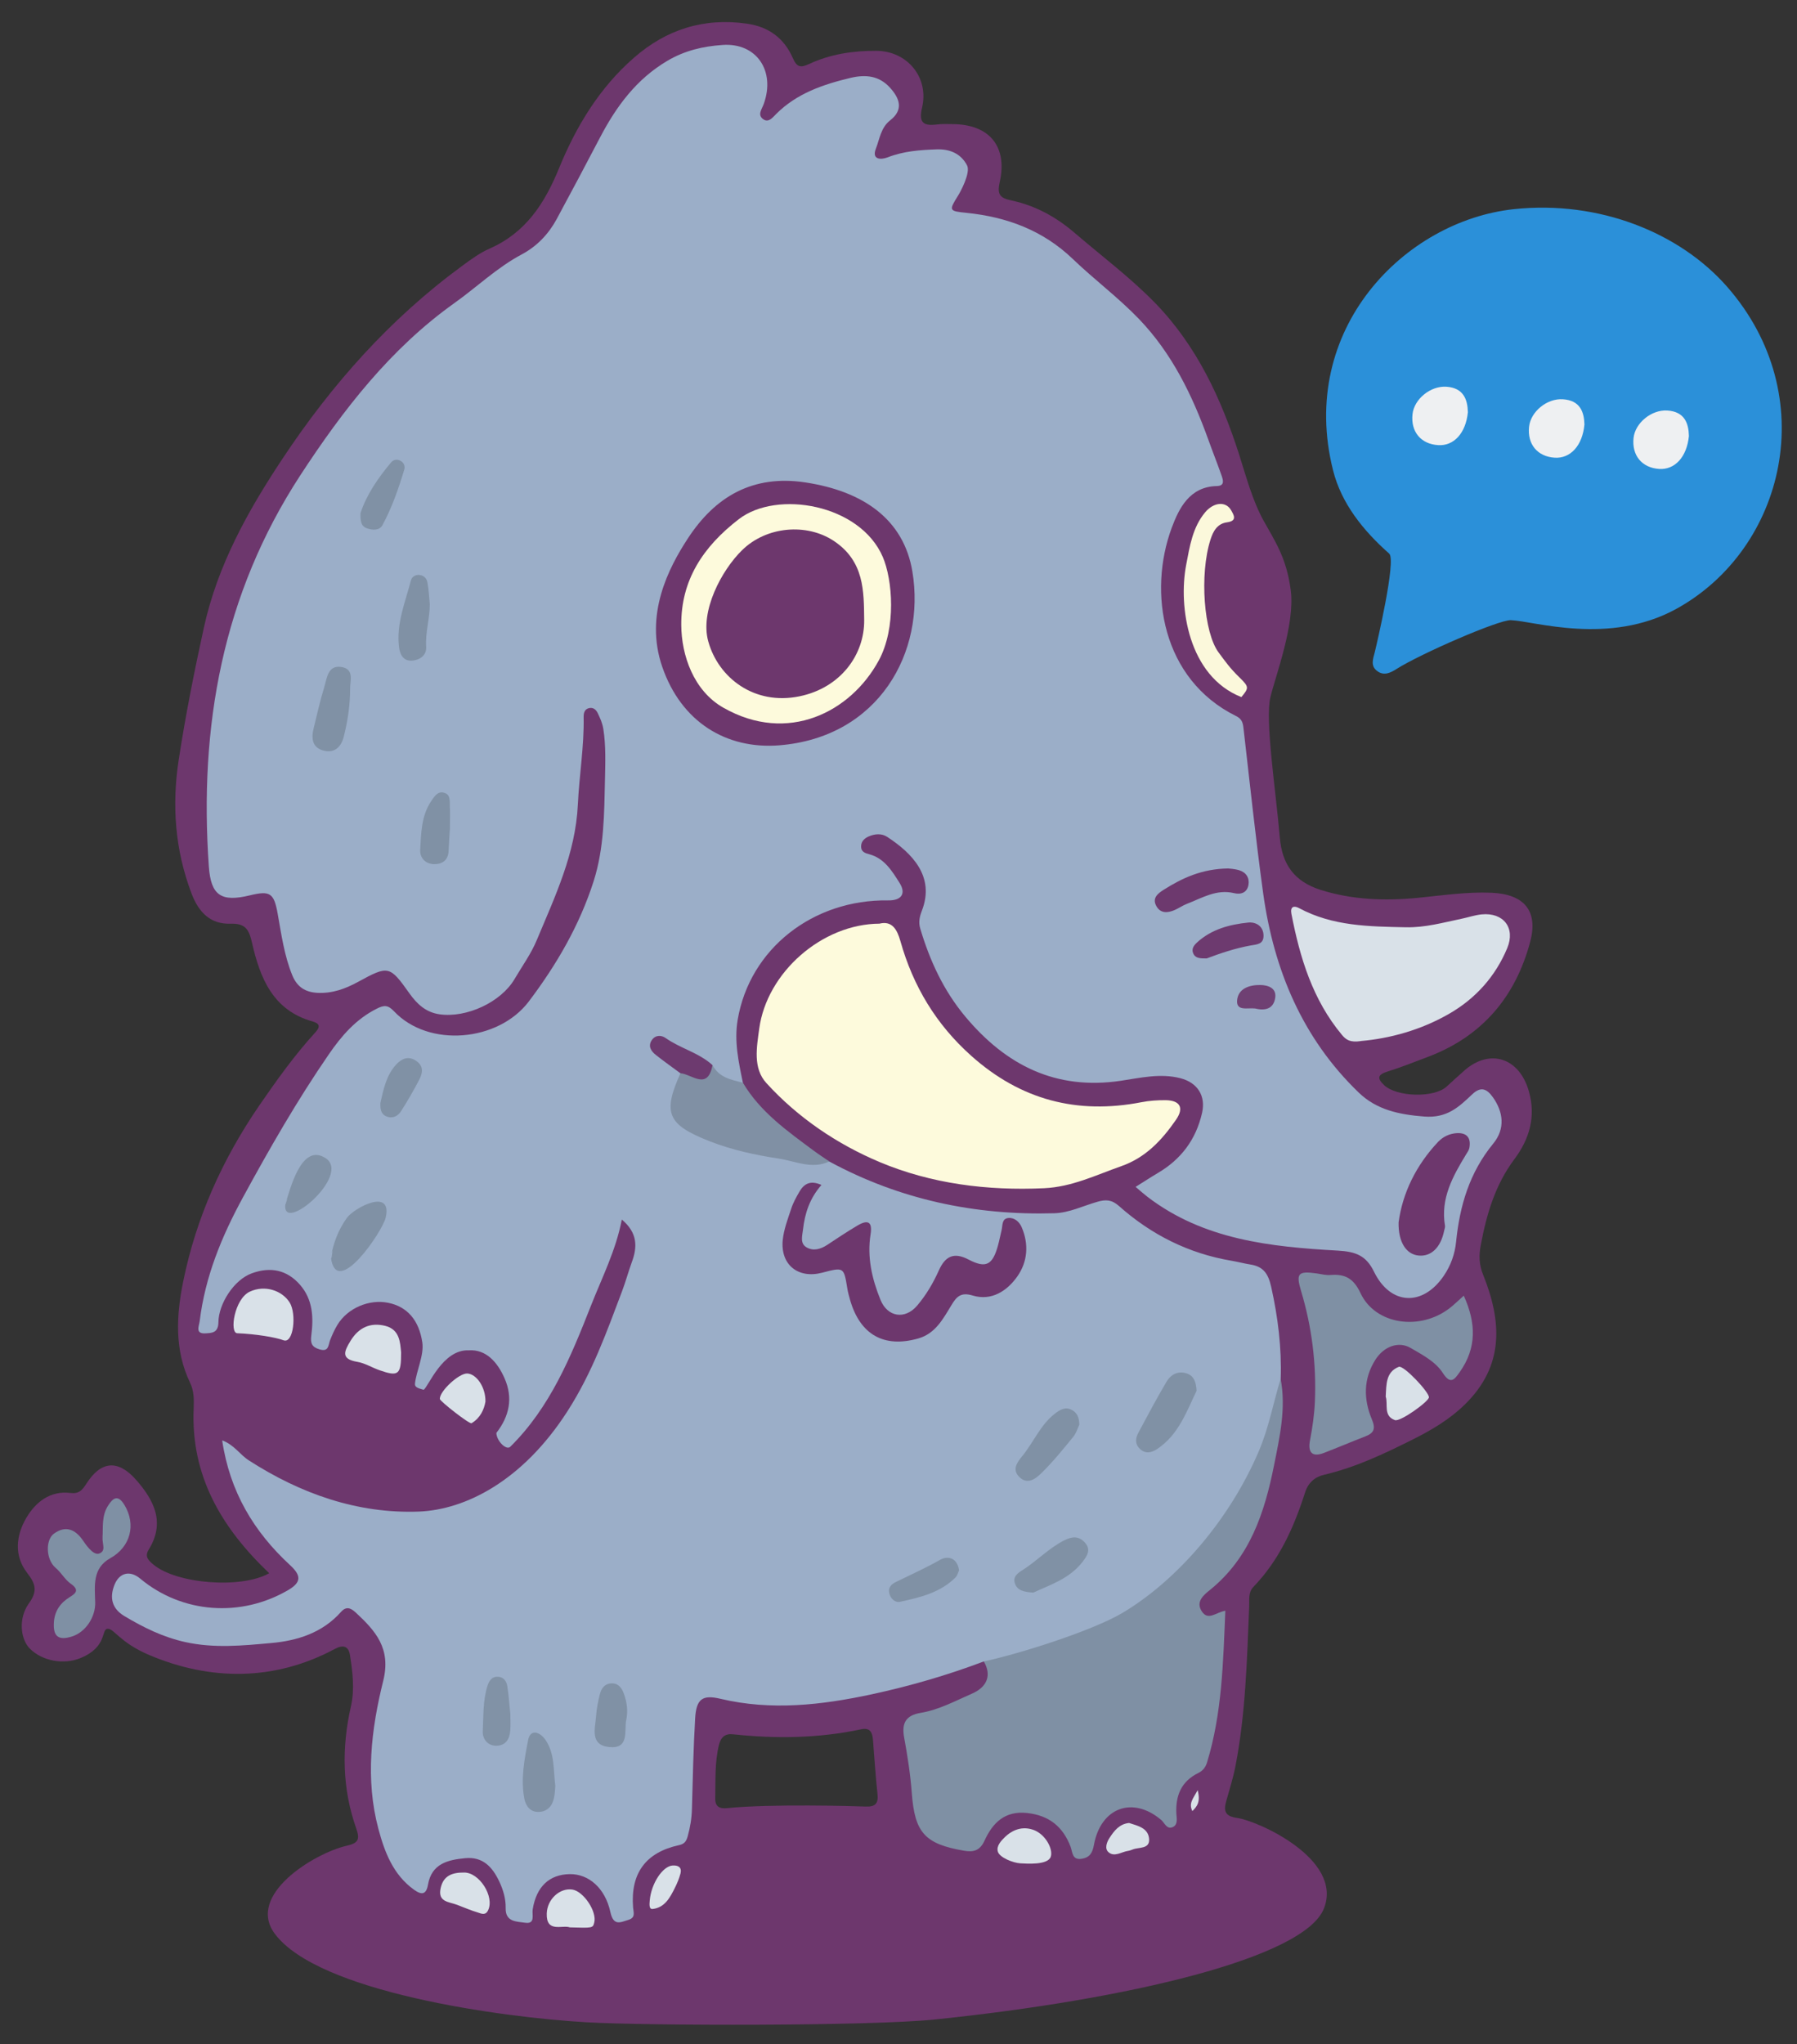 <svg xmlns="http://www.w3.org/2000/svg" width="510" height="580"><rect width="100%" height="100%" fill="#333333" stroke="none"/><path fill="#2B90D9" fill-rule="evenodd" d="M394.28 157.1c-7.35-6.5-13.58-14.2-15.95-23.65-10.08-40.07 20.35-70.8 51.32-74.1 24.2-2.57 47.07 6.67 60.52 22.02 27.04 30.86 16.45 74.4-14.43 91.4-19.06 10.46-40.3 3.45-46.95 3.2-3.42-.13-25.6 9.5-32.5 13.88-1.68 1.07-3.52 1.98-5.42.56-2-1.47-1.18-3.47-.7-5.36.5-2.05 6.17-26.13 4.1-27.95z" clip-rule="evenodd"/><path fill="#6D376D" fill-rule="evenodd" d="M415.6 303.76c-1.72 1.5-3.38 3.05-5.08 4.58-3.58 3.24-14.12 2.94-17.7-.44-2.15-2.03-1.74-3.02 1.04-3.88 3.88-1.2 7.66-2.73 11.47-4.17 15.35-5.8 24.8-17.05 28.94-32.6 2.37-8.9-1.8-13.55-11-13.94-7.06-.3-14 .78-20.95 1.45-9.33.9-18.55.57-27.53-2.26-7.48-2.37-10.93-7.27-11.57-14.84-1.13-13.3-4.25-33.32-2.67-39.85 1.52-6.28 7-20.6 5.78-30.26-1.18-9.38-4.67-14.27-7.74-19.85-3.2-5.83-5-12.75-6.97-18.9-5.04-15.65-11.93-30.6-23.7-42.74-7.07-7.28-15.15-13.3-22.8-19.87-5.32-4.6-11.2-7.82-18-9.3-3.1-.65-4.23-1.47-3.4-5.17 2.3-10.25-3-16.46-13.4-16.5-1.46-.02-2.94-.08-4.4.1-3.8.48-5.26-.44-4.23-4.78 2.02-8.56-4.18-16.05-12.95-16.12-6.58-.04-13.02.92-19.02 3.7-2.42 1.12-3.52 1.1-4.72-1.66-2.43-5.58-6.8-8.86-13.04-9.75-12.25-1.75-22.9 1.67-32.07 9.7-9.78 8.53-16.37 19.45-21.2 31.25-4.1 10.04-9.46 18.37-19.75 22.88-2.8 1.23-5.35 3.12-7.84 4.95-20.45 15-36.96 33.6-50.95 54.7-9.9 14.93-18.4 30.2-22.3 47.94-2.72 12.42-5.2 24.87-7.12 37.4-2 12.93-1.06 25.64 3.62 37.97 2.12 5.62 5.57 8.77 11.06 8.6 4.34-.16 5.3 1.77 6.14 5.52 2.27 9.9 5.9 19.05 17.13 22.2 1.76.5 2.48 1.3.87 3.05-5.94 6.5-11.04 13.64-16.03 20.9-10.44 15.25-17.88 31.82-21.53 49.87-1.94 9.55-2.54 19.4 1.98 28.76 1.06 2.18 1.1 4.64 1 7.16-.87 19.15 7.85 33.9 21.43 46.83-7.8 4.47-26.34 3.1-32.96-2.53-1.27-1.08-2.46-2.18-1.26-4.12 4.77-7.68 1.6-14-3.58-19.87-5.1-5.77-9.94-5.4-14.1 1.15-1.15 1.8-2.08 2.9-4.55 2.6-5.7-.7-9.83 2.58-12.45 7.02-2.95 4.97-3.6 10.74.2 15.65 2.4 3.1 3.04 5.15.5 8.66-3.02 4.2-2.42 10.07.2 12.76 3.56 3.66 9.77 4.7 14.45 2.76 7.66-3.16 5.8-8.13 7.66-8.3 1.86-.16 3.38 3.87 11.95 7.48 17.15 7.23 35.34 7.46 52.57-1.77 2.18-1.17 3.87-1 4.3 1.77.73 4.83 1.38 9.6.26 14.54-2.64 11.65-2.5 23.3 1.52 34.64 1.13 3.2.5 4.16-2.76 4.9-9.27 2.17-28.52 13.96-20.37 24.95 12.32 16.6 64.27 23.74 88.46 25.13 17.28 1 80.47 1.1 98.78-.78 54.86-5.65 104.97-17.47 110.52-31.5 5.54-14.06-18.83-24.9-24.63-25.7-3.63-.5-3.84-2.1-3.06-4.9.93-3.28 1.96-6.56 2.6-9.9 2.88-14.93 3.25-30.08 3.88-45.2.08-1.93-.33-3.98 1.2-5.56 7.33-7.6 11.5-16.9 14.65-26.76.9-2.82 2.78-4.44 5.44-5.06 8.8-2.05 16.87-5.88 24.88-9.88 5.4-2.7 10.54-5.68 14.96-9.98 11.36-11.03 10.58-23.68 5.24-36.94-1.17-2.9-1.2-5.5-.62-8.5 1.65-8.72 4.06-16.95 9.53-24.26 4.17-5.6 6.2-11.95 4.07-19.32-2.68-9.35-10.94-12.2-18.26-5.84zM245.8 512.6c-3.24-.14-27.22-.8-39.35.44-2.15.22-3.5-.3-3.46-2.75.1-5.04-.16-10.08 1.02-15.05.55-2.33 1.74-3.4 4.08-3.14 12.18 1.3 24.3 1.13 36.34-1.43 2.5-.53 3.15.9 3.32 2.95.4 5.18.75 10.37 1.3 15.54.26 2.6-.7 3.54-3.25 3.43z" clip-rule="evenodd"/><path fill="#9BAEC8" fill-rule="evenodd" d="M279.22 471.42c-10.37 3.92-21.02 7-31.83 9.33-14.18 3.05-28.5 4.7-42.93 1.27-5.1-1.22-6.84.05-7.17 5.5-.5 8.62-.68 17.25-.92 25.87-.07 2.6-.5 5.14-1.2 7.66-.4 1.4-.9 2.16-2.47 2.5-9.43 2.06-13.78 7.97-13.03 17.65.12 1.5.77 2.9-1.3 3.54-2.36.73-4.25 1.83-5.14-2.2-1.5-6.9-6.23-10.83-11.5-10.77-5.86.08-9.53 3.6-10.55 10.03-.24 1.52.85 4.24-2.22 3.76-2.34-.36-5.53-.18-5.45-4.13.06-2.64-.68-5.14-1.8-7.54-1.95-4.13-4.66-7.13-9.7-6.64-4.93.47-9.5 1.56-10.54 7.5-.5 2.9-1.83 2.98-3.95 1.46-5.93-4.24-8.36-10.68-10.12-17.25-3.76-14.07-2.06-28.3 1.36-42.02 2.3-9.23-2.2-14.2-7.85-19.44-1.4-1.28-2.67-1.77-4.13-.13-5.28 5.96-12.45 8.2-19.9 8.84-8.02.72-16.07 1.53-24.25-.27-6.38-1.4-11.9-4.15-17.35-7.4-3.48-2.1-4.26-5.15-2.8-8.83 1.38-3.48 4.4-4.22 7.3-1.8 11.86 9.9 28.6 11.16 42.12 3.2 3.7-2.2 3.57-4.12.4-7.03-10.24-9.45-17.1-20.83-19.24-35.38 3.4 1.25 5.04 4.06 7.54 5.66 14.7 9.48 30.9 15.2 48.3 14.54 13.2-.52 29.47-8.72 42.15-28.47 7.02-10.93 11.06-22.32 15.47-33.98 1.04-2.74 1.8-5.58 2.8-8.33 1.6-4.3 1.66-8.3-2.84-12.08-1.7 8.8-5.64 16.5-8.8 24.53-5.66 14.4-11.54 28.77-22.86 39.94-1.1 1.1-3.88-1.6-3.95-3.93 3.65-4.67 4.83-9.88 2.3-15.56-1.97-4.45-5.16-8.2-10.13-7.87-7.44-.32-11.44 10.3-12.8 11.2-1.86-.5-2.58-.82-2.46-1.82.4-3.55 2.6-8 2.08-11.6-.92-6.28-4.25-10.2-9.75-11.28-5.4-1.07-11.47 1.53-14.34 6.26-.84 1.38-1.52 2.9-2.1 4.4-.53 1.48-.37 3.35-3 2.56-2.2-.66-2.6-1.76-2.32-3.95.67-5.1.43-10.17-3.16-14.32-3.74-4.32-8.46-5.23-13.74-3.3-5.14 1.87-9.4 8.73-9.46 13.83-.03 3.12-1.9 3.1-3.72 3.2-2.9.15-1.8-2-1.6-3.46 1.55-12.6 6.18-23.93 12.3-35.16 7.56-13.88 15.37-27.5 24.33-40.52 3.64-5.3 7.7-10 13.6-12.97 2.14-1.1 3.23-1.07 4.94.74 9.82 10.4 29.58 8.63 38.24-2.8 7.92-10.48 14.4-21.63 18.4-34.13 3-9.4 3-19.24 3.22-29 .1-4.7.27-9.42-.46-14.13-.26-1.68-.9-3.1-1.6-4.55-.45-.93-1.17-1.63-2.3-1.46-1.43.23-1.72 1.4-1.7 2.58.16 8.32-1.25 16.54-1.64 24.8-.65 13.9-6.48 26.08-11.67 38.5-1.6 3.86-4.14 7.36-6.28 11-3.85 6.6-13.65 11.12-21.3 10.03-3.9-.56-6.38-2.9-8.54-5.92-5.6-7.9-5.98-8-14.55-3.3-3.66 2-7.37 3.35-11.6 3.13-3.42-.2-5.72-1.64-7.1-4.96-2.3-5.65-3.1-11.6-4.16-17.53-1.06-5.9-2.2-6.55-7.9-5.17-8.1 1.96-11.05.07-11.63-8.2-2.78-39.67 3.82-77.05 25.98-111.02 12.12-18.56 25.57-35.9 43.66-48.8 6.42-4.56 12.15-10.13 19.2-13.87 4.24-2.26 7.54-5.7 9.85-9.94 4.18-7.73 8.3-15.5 12.37-23.28 4.6-8.78 10.3-16.5 19.04-21.67 4.9-2.9 10.07-4.14 15.75-4.52 9.55-.65 15.02 7.32 11.64 16.74-.55 1.54-1.87 3.07-.17 4.32 1.53 1.1 2.7-.47 3.7-1.48 5.87-5.86 13.33-8.38 21.15-10.25 4.28-1 8.1-.6 11.18 2.83 2.75 3.05 3.85 6.22.05 9.2-2.7 2.1-3.02 5.35-4.1 8.1-1.2 3.07 1.36 3.2 3.36 2.43 4.5-1.76 9.2-2.1 13.92-2.26 3.64-.13 6.83 1.14 8.6 4.53 1.12 2.13-2.03 7.8-2.55 8.6-2.68 4.28-2.55 4.38 2.4 4.88 11.46 1.17 21.7 4.95 30.23 13.15 6.1 5.85 12.9 10.9 18.8 17.05 9.33 9.76 15.03 21.52 19.55 34.02 1.2 3.36 2.54 6.7 3.72 10.07.47 1.34 1.2 3.18-1.25 3.23-7.78.17-10.77 6.4-12.8 11.83-6.8 18.36-2.75 43.02 18.2 53.4 1.64.8 1.97 1.82 2.15 3.37 1.82 15.66 3.45 31.35 5.6 46.97 3.02 21.67 11.1 41.1 27.12 56.53 5.08 4.9 11.43 6.24 18.6 6.8 6.46.5 9.8-2.7 13.6-6.3 2.44-2.3 4.12-1.64 5.9.86 2.92 4.14 3.55 8.9.06 13.13-6.72 8.2-9.5 17.6-10.53 27.86-.34 3.43-1.5 6.7-3.45 9.57-5.98 8.87-15.2 8.46-19.86-1.12-2.25-4.6-5.2-5.67-10.27-5.96-19.05-1.08-38.06-3.04-54.03-15.28-1.02-.8-2-1.65-3.35-2.8 2.26-1.4 4.25-2.72 6.3-3.93 6.63-3.9 10.87-9.54 12.57-17.1 1.08-4.8-1.28-8.54-6.13-9.8-5.72-1.48-11.4-.1-16.93.72-18.5 2.75-32.6-4.43-44.13-18.2-6.16-7.37-10.08-15.85-12.8-25-.55-1.9-.16-3.45.5-5.14 3.7-9.7-2.85-16.26-9.9-20.88-1.56-1.02-3.48-.86-5.2-.12-1.25.54-2.23 1.47-2.18 2.96.04 1.4 1.12 1.8 2.3 2.1 4.33 1.15 6.5 4.8 8.62 8.14 1.95 3.1.45 5.02-3.23 4.96-21.47-.33-39.34 13.85-42.72 33.88-1.03 6.08.26 11.96 1.48 17.85-3.6 2.1-6.02 1.48-10.24-2.67-2.8-3.36-7.06-4.18-11-6.62 1.13 3.12 4.65 3.44 5.06 6.34.15 1.66-.32 3.14-.95 4.68-2 4.92-.93 7.65 3.9 10.42 6.57 3.78 13.94 5.37 21.23 6.63 5.6.97 10.93 2.93 16.56 3.6 19.9 10.77 41.28 15.3 63.8 14.66 4.28-.12 8.17-2.1 12.23-3.25 2.4-.7 4.1-.62 6.13 1.18 9.17 8.16 19.8 13.5 31.98 15.55 1.77.3 3.5.77 5.27 1.05 3.67.57 5.1 2.5 5.96 6.33 1.93 8.66 3 17.3 2.7 26.13-1.02 23.5-12.04 42.17-28.75 57.7-5.67 5.26-13.34 8-20.2 11.65-5.68 3.04-11.88 5.26-17.85 7.84-5.6 2.4-11.3 3.76-17.4 3.02z" clip-rule="evenodd"/><path fill="#7F90A4" fill-rule="evenodd" d="M279.22 471.42c10.28-2.2 31-8.76 39.53-13.88 15.54-9.33 30.38-26.6 38.56-45.9 2.8-6.6 4.07-13.63 6.14-20.42 1.6 8.36-.26 16.5-1.88 24.6-2.68 13.42-6.86 26.16-18.13 35.28-1.77 1.43-4.2 3.32-2.35 6.14 1.8 2.72 4.05.22 6.67-.2-.63 14.65-.92 29.07-5.2 43.06-.4 1.3-1.17 2.33-2.4 2.93-4.9 2.4-6.57 6.43-6.3 11.65.1 1.32.52 3.26-1.26 3.83-1.5.48-2.1-1.28-3.03-2.1-8.05-6.85-17.14-3.58-19.1 7.03-.4 2.23-1.14 3.6-3.45 3.97-2.78.45-2.6-1.84-3.18-3.4-2.16-5.7-6.1-8.9-12.32-9.58-6.35-.7-9.8 2.8-12.1 7.83-1.3 2.84-3.1 3.34-5.83 2.87-11.17-1.92-13.98-5.16-14.82-16.36-.4-5.35-1.23-10.68-2.2-15.95-.7-4.03.65-6.12 4.68-6.8 5.2-.85 9.8-3.38 14.57-5.45 4.48-1.94 5.6-5.36 3.4-9.13z" clip-rule="evenodd"/><path fill="#FDFADC" fill-rule="evenodd" d="M249.68 262.06c3.5-.82 4.93 1.67 5.86 4.97 3.6 12.78 10.14 23.67 20.14 32.58 14 12.5 30.04 16.68 48.3 13.13 2.23-.44 4.53-.58 6.8-.57 4.1.04 5.33 2.14 3 5.52-4 5.78-8.6 10.78-15.63 13.23-7.17 2.52-13.93 5.86-21.84 6.23-16.13.74-32.02-1.26-46.68-7.43-12-5.05-23.18-12.57-32.14-22.42-3.85-4.23-2.73-10.12-2.02-15.4 2.15-15.97 17.82-29.77 34.22-29.82z" clip-rule="evenodd"/><path fill="#D9E1E8" fill-rule="evenodd" d="M386.24 295.4c-3.06.45-4.2-.34-5.38-1.74-8.34-10-11.94-21.93-14.35-34.37-.4-2.1.76-2.4 2.2-1.6 9.53 5.12 19.88 5.2 30.3 5.42 5.46.12 10.57-1.34 15.8-2.42 1.9-.4 3.78-1.05 5.7-1.24 6.18-.6 9.65 3.83 7.25 9.58-3.34 8-8.94 14.28-16.45 18.6-8.12 4.7-17.02 7.06-25.06 7.75z" clip-rule="evenodd"/><path fill="#7F90A4" fill-rule="evenodd" d="M415.42 367.63c3.53 7.75 3.7 14.84-1.1 21.63-1.47 2.08-2.6 3.8-4.82.34-2.13-3.3-5.82-5.17-9.16-7.13-3.4-2-7.63-.44-10.03 3.4-3.4 5.4-3.34 11.18-.97 16.85 1.1 2.62.66 3.87-1.82 4.83-3.94 1.53-7.83 3.18-11.77 4.7-3.52 1.37-4.58-.35-3.97-3.52.7-3.68 1.24-7.33 1.4-11.1.43-10.68-.85-21.07-3.92-31.3-1.53-5.1-.83-5.73 4.46-5 1.3.2 2.6.54 3.87.44 4.14-.33 6.56.94 8.54 5.16 4.2 8.94 16.8 10.77 25.28 4.26 1.28-1 2.43-2.14 4.04-3.57z" clip-rule="evenodd"/><path fill="#8090A4" fill-rule="evenodd" d="M235.36 329.56c-4.9 2.3-9.54-.06-14.25-.8-6.7-1.02-13.33-2.44-19.7-4.93-12-4.72-13.4-7.95-8.3-19.3 2.5-2.93 6.32-.56 9.12-2.3 1.8 3.48 5.23 4.16 8.6 4.97 4.9 8.3 12.62 13.74 20.15 19.33 1.43 1.06 2.93 2.03 4.4 3.03z" clip-rule="evenodd"/><path fill="#7F90A4" fill-rule="evenodd" d="M29.1 436.15c.18-2.77-.3-6.05 1.6-8.98 1.46-2.3 2.84-3.05 4.6-.17 3.4 5.6 1.73 11.95-4 15.13-5.14 2.86-4.4 7.85-4.28 12.5.12 4.1-2.63 8.4-6.48 9.67-3.95 1.3-5.53.05-5.24-4.04.23-3.2 1.85-5.46 4.5-7.1 1.9-1.16 2.7-2.1.24-3.82-1.63-1.15-2.64-3.12-4.28-4.5-2.75-2.34-2.9-7.88-.46-9.67 3.34-2.43 6.07-1.22 8.24 1.92.37.52 2.8 4.4 4.6 3.72 2.06-.77.83-2.63.96-4.67z" clip-rule="evenodd"/><path fill="#FBF8DB" fill-rule="evenodd" d="M352.32 197.8c-15.1-5.94-17.93-25.7-15.68-37.5 1-5.23 1.8-10.65 5.4-14.95 2.45-2.9 5.87-3.17 7.35-.58.72 1.27 1.88 3.03-1.13 3.43-2.77.37-3.95 2.48-4.73 4.95-3.13 9.84-1.9 26.38 2.35 32.03 1.93 2.58 3.1 4.33 6.02 7.17 2.7 2.62 2.47 2.93.4 5.46z" clip-rule="evenodd"/><path fill="#D9E1E8" fill-rule="evenodd" d="M113.84 383.72c.02 6.36-.75 6.95-6.06 5.1-2.14-.74-4.16-2.02-6.35-2.4-4.78-.8-3.77-2.96-1.96-5.94 2.34-3.86 5.7-5.3 9.85-4.28 4.17 1.03 4.24 4.8 4.52 7.52zM67.34 378.3c-2.27-.08-.84-9.75 3.55-11.8 4.3-2 9.2-.32 11.33 3.1 1.98 3.2 1.1 11.72-1.73 10.7-2.27-.85-7.85-1.78-13.16-2zM393.28 396.27c.18-3.52.04-7 3.72-8.44 1.34-.52 8.55 7.1 8.54 8.64-.02 1.2-8.14 7.03-9.65 6.48-3.38-1.2-1.88-4.57-2.62-6.68zM137.77 397.7c-.37 2.2-1.43 4.63-3.94 6.13-.57.34-8.98-6.25-9-6.88-.1-2.22 5.47-7.36 7.8-7.23 2.6.14 5.22 3.88 5.14 7.98zM161.73 546.88c-2.15-.78-6.73 1.67-6.56-3.93.13-4.1 3.75-7.33 7.26-6.8 3.2.5 7.03 6.24 6.22 9.37-.4 1.56-.4 1.56-6.92 1.36zM131.66 531.32c4.36-.1 8.77 6.83 6.85 10.74-.74 1.53-1.95.9-2.9.6-2.02-.6-3.97-1.46-5.94-2.2-2.3-.86-5.52-.77-4.6-4.76.8-3.6 3.42-4.4 6.6-4.38zM293.12 519.15c3.6 1.2 5.8 5.53 5.1 7.66-.8 2.48-6.9 1.98-8.64 1.9-2.1-.13-5.96-1.66-6.4-3.37-.43-1.6.95-3.04 2.1-4.16 1.38-1.32 4.17-3.24 7.84-2.02zM320.45 517.26c2.46.8 5.4 1.4 5.67 4.47.25 3-2.85 2.34-4.63 3.04-.45.18-.92.35-1.4.42-1.84.28-3.83 1.83-5.5.35-1.15-1-.5-2.84.3-4.04 1.3-2 2.78-3.97 5.55-4.24zM190.93 529.32c1.58-.08 2.62.53 2.2 2.25-.36 1.4-.93 2.77-1.58 4.07-1.38 2.76-2.86 5.63-6.32 6.02-1.1.13-.9-1.46-.83-2.38.4-4.83 3.67-9.8 6.53-9.96zM339.9 507.95c.86 3.34-.14 4.58-1.5 5.93-1.1-2.24.18-3.46 1.5-5.93z" clip-rule="evenodd"/><path fill="#EEF0F2" fill-rule="evenodd" d="M449.67 120.45c-.56 6.07-4.03 9.7-8.44 9.42-4.9-.32-7.8-3.82-7.27-8.78.45-4.3 5.1-8.1 9.58-7.8 4.93.3 6.04 3.64 6.13 7.15zM479.33 123.64c-.57 6.07-4.03 9.7-8.44 9.42-4.9-.32-7.8-3.82-7.28-8.78.45-4.28 5.1-8.08 9.58-7.8 4.93.32 6.04 3.65 6.13 7.16zM416.6 116.9c-.58 6.06-4.04 9.7-8.45 9.4-4.9-.3-7.8-3.8-7.27-8.77.45-4.28 5.1-8.08 9.58-7.8 4.93.32 6.03 3.65 6.13 7.16z" clip-rule="evenodd"/><path fill="#6D376D" fill-rule="evenodd" d="M195.24 152.74c7.74-11.83 18.38-18.1 33.3-15.86 16.5 2.5 27.95 10.5 30.4 25.3 3.8 22.83-9.52 47.04-37.8 49.3-15 1.18-27.8-6.6-33.2-22.3-5.08-14.78 1.8-28.04 7.3-36.44zM233.13 336.23c-3.38 3.85-4.73 8.13-5.24 12.7-.2 1.73-.88 3.85.95 4.96 1.95 1.18 4.04.58 5.93-.66 2.84-1.88 5.68-3.77 8.6-5.5 2.82-1.66 4.3-1.22 3.7 2.52-1.02 6.47.4 12.64 2.83 18.6 2 4.88 6.94 5.66 10.4 1.6 2.55-3 4.53-6.36 6.14-9.95 1.73-3.87 4.12-5.4 8.46-3.1 4.98 2.6 6.83 1.5 8.35-4.05.38-1.4.65-2.85 1-4.27.34-1.35 0-3.3 1.95-3.48 1.74-.15 3.12 1.1 3.77 2.64 2.08 4.84 1.66 9.83-1.26 13.96-2.9 4.1-7.3 7-12.64 5.4-3.4-1.03-4.6.33-6.08 2.78-2.34 3.86-4.54 8.03-9.38 9.4-9.73 2.77-16.5-1.07-19.34-10.9-.3-1.1-.63-2.2-.8-3.33-.98-6.03-.97-6.04-7.13-4.43-6.8 1.78-11.85-2.22-11.2-9.22.3-3.02 1.43-5.98 2.4-8.9.54-1.7 1.44-3.3 2.33-4.84 1.27-2.2 3.04-3.38 6.27-1.93zM396.93 346.85c1.1-8.24 4.9-16.17 11.23-22.87 1.35-1.42 3.2-2.32 5.2-2.45 2.95-.2 4.2 1.35 3.64 4.25-.12.6-.54 1.17-.88 1.72-3.8 6.24-7.34 12.55-6.02 20.32.07.45-.16.95-.25 1.43-.96 4.73-3.7 7.37-7.28 7-3.46-.34-5.76-3.8-5.64-9.4z" clip-rule="evenodd"/><path fill="#8091A5" fill-rule="evenodd" d="M339.6 394.63c-2.8 5.76-5.05 12.45-11.24 16.56-1.6 1.04-3.35 1.4-4.9-.13-1.4-1.35-1.2-3.02-.4-4.5 2.6-4.88 5.2-9.75 8-14.5 1.23-2.06 3.3-3.22 5.84-2.32 1.9.67 2.56 2.35 2.7 4.88zM99.37 195.3c0 5.1-.74 9.43-1.8 13.7-.7 2.8-2.47 4.76-5.65 4-3.27-.8-3.62-3.4-2.94-6.2.95-3.96 1.85-7.93 3.04-11.82.76-2.5 1-6.24 4.72-5.75 4 .53 2.55 4.16 2.63 6.07zM306.3 404.28c-.4.8-.8 2.3-1.68 3.38-2.87 3.52-5.74 7.07-8.97 10.24-1.6 1.6-4 3.56-6.38 1.17-2.1-2.1-.64-4.1.9-5.97 3.17-3.88 5.07-8.74 9.14-11.93 1.47-1.13 3-2.12 4.9-1.1 1.4.76 2.08 2 2.1 4.2z" clip-rule="evenodd"/><path fill="#6D396E" fill-rule="evenodd" d="M348.56 246.42c.34.05 1.82.1 3.2.53 1.93.6 2.9 2.2 2.56 4.15-.4 2.17-2.1 2.8-4.1 2.32-5-1.2-9.1 1.4-13.42 3.06-1.2.47-2.28 1.25-3.46 1.75-1.94.83-3.96 1-5.14-1.1-1.27-2.24.28-3.54 2.07-4.67 5.27-3.32 10.78-5.92 18.3-6.04z" clip-rule="evenodd"/><path fill="#8091A5" fill-rule="evenodd" d="M93.92 356.84c.62-4.05 2.12-7.92 4.52-11.26 2.05-2.86 13.07-8.75 11-.02-.9 3.88-13.95 23.17-15.52 11.28.87-5.7.2 1.54 0 0zM293.28 451.9c-2.74-.2-4.53-.6-5.22-2.56-.7-1.95.73-2.94 2.15-3.84 4.1-2.6 7.46-6.24 11.86-8.45 2.12-1.06 3.98-1.3 5.73.54 1.98 2.07.75 3.87-.58 5.6-3.77 4.85-9.4 6.57-13.94 8.7zM157.6 506.77c-.1.93-.1 2.24-.4 3.5-.5 2.28-1.95 3.8-4.36 3.85-2.33.07-3.6-1.68-4-3.62-1.13-5.65 0-11.33 1.05-16.8.6-3.12 3.28-2.43 4.95.03 2.62 3.85 2.18 8.37 2.76 13.04zM121.98 171.47c0 4.06-1.3 8-1.03 12.08.15 2.4-1.83 3.8-4.16 3.9-2.48.1-3.32-1.92-3.55-3.9-.8-6.62 1.78-12.7 3.4-18.92.26-.94 1.18-1.55 2.28-1.5 1.32.1 2.18.96 2.38 2.1.4 2.05.47 4.16.68 6.24zM127.7 234.96c-.1 1.63-.28 4.04-.38 6.46-.1 2.66-1.78 3.8-4.1 3.78-2.47-.03-4.1-1.8-3.97-4.06.28-4.8.3-9.73 3.2-13.94.83-1.2 1.7-2.65 3.37-2.32 2.14.43 1.78 2.4 1.85 3.96.1 1.77.02 3.55.02 6.12zM177.7 488.12c-.52 3.22.87 8.16-4.78 7.6-5.6-.57-4-5.25-3.75-8.8.15-2.08.56-4.17 1.07-6.2.4-1.62 1.35-3 3.28-3.08 1.93-.07 2.9 1.24 3.5 2.83.92 2.47 1.26 5 .7 7.65zM272.2 445.54c-.3.63-.48 1.5-1 2.03-4.33 4.35-10.06 5.68-15.74 6.93-1.43.32-2.77-.9-3.1-2.53-.34-1.53.66-2.5 1.86-3.07 4.22-2.06 8.47-3.98 12.57-6.3 2.18-1.24 4.85-.65 5.4 2.94zM102.32 145.58c1.64-5.07 4.9-9.88 8.67-14.37.64-.77 1.66-1 2.65-.48 1 .53 1.38 1.55 1.1 2.5-1.63 5.42-3.5 10.8-6.2 15.78-.85 1.57-2.84 1.46-4.45.88-1.67-.62-1.83-2.1-1.78-4.3z" clip-rule="evenodd"/><path fill="#8192A6" fill-rule="evenodd" d="M144.84 486.52c0 1.3.1 2.94-.03 4.55-.17 2.34-1.25 4.17-3.8 4.27-2.65.1-4.1-2-4-4.07.23-4.34 0-8.8 1.37-13.02.5-1.5 1.36-2.67 3.15-2.47 1.52.17 2.25 1.36 2.45 2.68.4 2.56.57 5.15.87 8.06z" clip-rule="evenodd"/><path fill="#8091A5" fill-rule="evenodd" d="M81.02 341.44c1.3-3.72 4.4-17.26 11.34-12.86 7.63 4.85-12.85 22.17-11.34 12.87 1.3-3.7-.2 1.3 0 0zM107.94 313.03c.88-3.87 1.65-7.9 4.5-10.98 1.52-1.63 3.36-2.55 5.6-1.08 2.35 1.54 1.9 3.58.87 5.53-1.56 2.98-3.24 5.9-5.06 8.75-.9 1.44-2.4 2.25-4.18 1.52-1.6-.66-1.77-2.14-1.72-3.74z" clip-rule="evenodd"/><path fill="#6D3A6F" fill-rule="evenodd" d="M342.43 271.95c-1.83 0-3.2 0-3.8-1.48-.53-1.25.2-2.2 1.04-3 4.12-3.8 9.28-5.16 14.6-5.7 2.03-.2 4.25.87 4.33 3.64.06 2.56-1.9 2.55-3.7 2.87-4.44.8-8.7 2.26-12.47 3.68zM202.22 302.22c-1.4 7.32-5.82 2.58-9.13 2.3-2.34-1.72-4.7-3.4-6.98-5.2-1.35-1.07-2.27-2.5-1.12-4.2 1-1.46 2.65-1.47 3.9-.6 4.2 2.98 9.44 4.16 13.32 7.7z" clip-rule="evenodd"/><path fill="#6F4073" fill-rule="evenodd" d="M356.13 286.15c-2.13-.24-5.3.83-5.03-2.32.3-3.4 3.6-4.4 6.62-4.34 2.07.03 4.6.8 4.2 3.6-.5 3.4-3.13 3.7-5.8 3.05z" clip-rule="evenodd"/><path fill="#FDFADC" fill-rule="evenodd" d="M249.37 187.45c-7.92 14.6-25.8 23.77-44.07 13.36-8.45-4.8-11.9-14.85-11.95-23.45-.1-12.7 6.15-22.22 16.36-30.07 10.78-8.3 34.38-4.27 40.84 10.76 2.74 6.4 3.9 20.05-1.17 29.4z" clip-rule="evenodd"/><path fill="#6D376D" fill-rule="evenodd" d="M245.26 175.92c.12 9.8-6.64 19.24-18.34 21.65-12.87 2.66-23.04-5.27-25.9-15.54-2.43-8.64 3.8-20.3 9.64-25.97 6.9-6.73 18.22-7.67 25.9-2.63 8.8 5.8 8.6 14.37 8.7 22.5z" clip-rule="evenodd"/></svg>